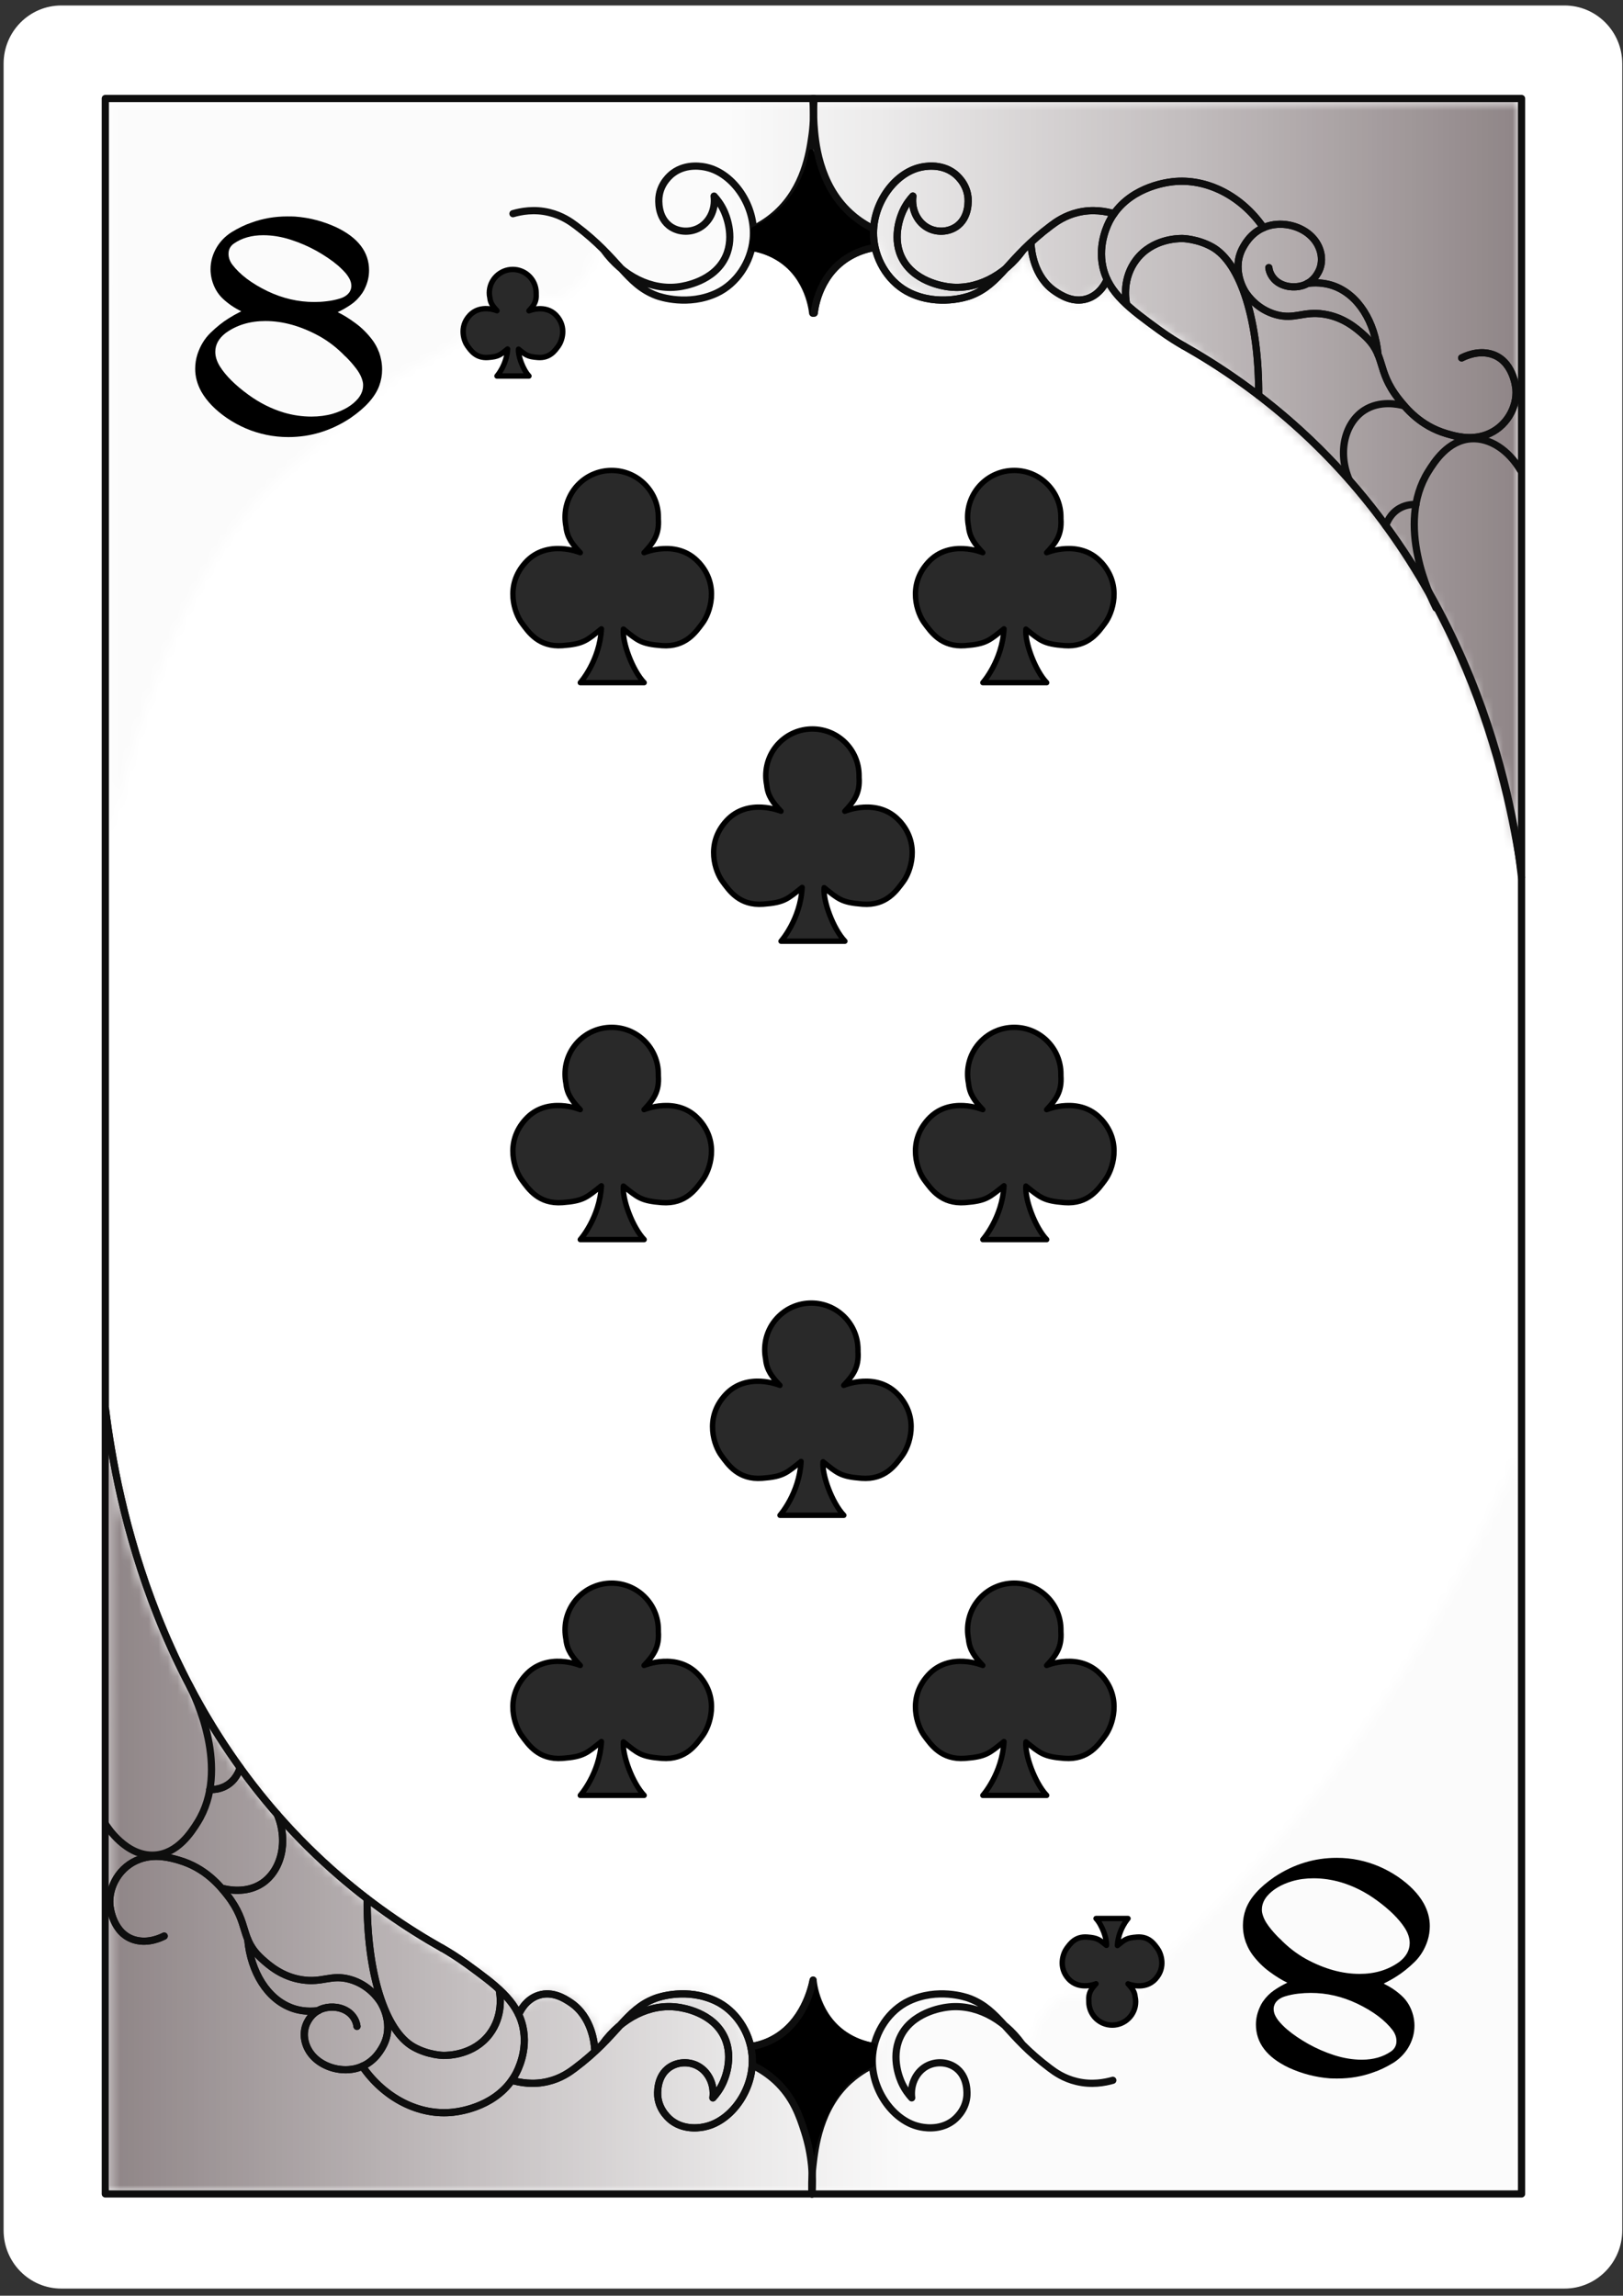 <svg width="169" height="239" viewBox="0 0 169 239" fill="none" xmlns="http://www.w3.org/2000/svg">
<rect x="0" y="0" width="169" height="239" fill="#333333" stroke="none"/>
<path d="M162.906 238.262H6.391C3.066 238.262 0.375 235.547 0.375 232.199V6.629C0.375 3.285 3.066 0.57 6.391 0.57H162.906C166.23 0.57 168.922 3.285 168.922 6.629V232.199C168.922 235.547 166.23 238.262 162.906 238.262Z" fill="white"/>
<mask id="mask0_2314_2675" style="mask-type:luminance" maskUnits="userSpaceOnUse" x="11" y="10" width="148" height="79">
<path d="M11 10H159V89H11V10Z" fill="white"/>
</mask>
<g mask="url(#mask0_2314_2675)">
<mask id="mask1_2314_2675" style="mask-type:luminance" maskUnits="userSpaceOnUse" x="11" y="10" width="148" height="79">
<path d="M158.055 88.312C158.055 62.414 158.063 36.512 158.07 10.613C109.215 10.613 60.352 10.613 11.496 10.621C11.477 36.098 11.453 61.574 11.43 87.051C13.996 75.613 19.172 58.746 29.039 49.738C36.594 42.855 40.363 39.406 43.32 38.023C44.691 37.379 49.078 35.484 52.711 31.051C53.387 30.234 53.871 29.512 54.18 29.031C54.496 29.453 55.711 31.004 57.383 31.035C59.559 31.074 61.988 28.523 62.109 24.684C62.363 25.254 64.5 29.797 69.359 30.824C71.699 31.32 73.664 30.797 74.676 30.434C75.336 29.887 76.215 29.039 77.016 27.824C77.805 26.633 78.234 25.516 78.481 24.703H91.027C91.102 25.172 91.711 28.598 94.828 30.309C97.883 31.98 100.98 30.703 101.934 30.324C105.227 28.996 106.621 26.258 106.926 25.613C107.672 29.152 110.145 31.344 112.32 31.172C112.672 31.141 113.805 30.988 114.984 29.672L118.738 32.797C120.211 33.668 122.273 34.949 124.648 36.613C127.441 38.566 136.695 45.137 143.961 54.578C153.613 67.117 156.848 80.926 158.047 88.297L158.055 88.312Z" fill="white"/>
</mask>
<g mask="url(#mask1_2314_2675)">
<path d="M11.43 10.613V88.312H158.07V10.613H11.43Z" fill="url(#paint0_linear_2314_2675)"/>
</g>
</g>
<path d="M158.437 228.406H10.965C10.965 183.074 10.965 137.746 10.965 92.414C10.965 65.023 10.965 37.641 10.965 10.254H158.437C158.437 37.598 158.437 64.941 158.437 92.289C158.437 137.664 158.437 183.031 158.437 228.406Z" stroke="#0E0E0E" stroke-width="0.75" stroke-linecap="round" stroke-linejoin="round"/>
<path d="M84.621 32.684C84.57 32.062 84.316 29.879 82.508 28.027C80.887 26.363 78.984 25.965 78.328 25.852C78.383 25.199 78.434 24.547 78.488 23.895C79.344 23.496 81.059 22.551 82.484 20.641C83.934 18.699 84.344 16.762 84.481 15.824C84.816 16.996 85.559 18.996 87.254 20.949C88.559 22.449 89.949 23.363 90.906 23.895C90.961 24.547 91.012 25.199 91.066 25.852C90.602 25.898 87.609 26.242 85.809 28.859C84.75 30.406 84.621 31.98 84.609 32.684H84.621Z" fill="white"/>
<path d="M53.414 22.246C54.246 22.004 55.621 21.742 57.172 22.117C58.531 22.441 59.445 23.102 59.961 23.488C64.523 26.91 65.199 29.566 68.332 30.766C68.738 30.922 71.672 31.891 74.625 30.512C76.711 29.535 78.195 27.316 78.426 24.906C78.758 21.457 76.359 18.047 73.574 17.422C73.254 17.348 71.496 16.957 70.066 18.031C69.887 18.164 68.773 19.02 68.617 20.527C68.594 20.754 68.414 22.695 69.898 23.641C70.734 24.164 71.789 24.195 72.629 23.805C73.824 23.258 74.543 21.887 74.356 20.414C74.648 20.738 75.051 21.238 75.375 21.93C75.531 22.262 76.551 24.516 75.578 26.684C74.391 29.324 71.16 29.789 70.727 29.852C67.836 30.262 64.836 28.746 62.871 26.023" stroke="#0E0E0E" stroke-width="0.75" stroke-linecap="round" stroke-linejoin="round"/>
<path d="M78.488 23.805C79.059 23.527 79.949 23.023 80.859 22.199C83.762 19.551 84.293 15.879 84.531 14.242C84.668 13.32 84.789 11.949 84.629 10.246" stroke="#0E0E0E" stroke-width="0.75" stroke-linecap="round" stroke-linejoin="round"/>
<path d="M78.328 25.762C79.043 25.891 79.816 26.113 80.578 26.504C84.039 28.266 84.547 31.957 84.621 32.594" stroke="#0E0E0E" stroke-width="0.75" stroke-linecap="round" stroke-linejoin="round"/>
<path d="M115.996 22.246C115.164 22.004 113.789 21.742 112.238 22.117C110.879 22.441 109.965 23.102 109.449 23.488C104.887 26.91 104.211 29.566 101.078 30.766C100.672 30.922 97.738 31.891 94.785 30.512C92.699 29.535 91.215 27.316 90.984 24.906C90.652 21.457 93.051 18.047 95.836 17.422C96.156 17.348 97.914 16.957 99.344 18.031C99.523 18.164 100.637 19.02 100.793 20.527C100.816 20.754 100.996 22.695 99.512 23.641C98.676 24.164 97.621 24.195 96.781 23.805C95.586 23.258 94.867 21.887 95.055 20.414C94.762 20.738 94.359 21.238 94.035 21.93C93.879 22.262 92.859 24.516 93.832 26.684C95.016 29.324 98.25 29.789 98.684 29.852C101.574 30.262 104.574 28.746 106.539 26.023" stroke="#0E0E0E" stroke-width="0.75" stroke-linecap="round" stroke-linejoin="round"/>
<path d="M91.074 25.762C90.359 25.891 89.586 26.113 88.824 26.504C85.363 28.266 84.856 31.957 84.781 32.594" stroke="#0E0E0E" stroke-width="0.75" stroke-linecap="round" stroke-linejoin="round"/>
<path d="M115.281 29.102C115.172 29.355 114.578 30.668 113.191 31.102C111.719 31.566 110.43 30.711 109.891 30.352C107.617 28.844 107.391 25.973 107.371 25.508" stroke="#0E0E0E" stroke-width="0.75" stroke-linecap="round" stroke-linejoin="round"/>
<path d="M123.262 36.016C122.617 35.648 121.711 35.094 120.691 34.352C117.742 32.203 115.441 30.531 114.84 27.801C114.293 25.32 115.41 23.227 115.605 22.875C117.441 19.559 121.289 19.012 122.086 18.922C125.664 18.516 129.293 20.406 131.566 23.707" stroke="#0E0E0E" stroke-width="0.75" stroke-linecap="round" stroke-linejoin="round"/>
<path d="M131.063 41.16C131.102 33.441 129.211 27.383 126.219 25.711C124.68 24.855 123.121 24.832 123.121 24.832C122.602 24.832 119.984 24.871 118.328 27.031C116.852 28.957 117.219 31.164 117.285 31.539" stroke="#0E0E0E" stroke-width="0.75" stroke-linecap="round" stroke-linejoin="round"/>
<path d="M152.199 37.262C152.586 37.066 153.832 36.488 155.176 36.832C157.566 37.441 157.836 40.328 157.852 40.539C157.996 42.375 156.871 44.512 154.727 45.277C153.074 45.863 151.484 45.398 150.637 45.148C147.891 44.348 146.387 42.48 145.637 41.535C143.234 38.477 144.406 36.988 141.945 34.816C141.277 34.223 139.926 33.023 137.859 32.707C135.703 32.371 134.82 33.301 132.855 32.754C130.926 32.211 129.93 30.797 129.676 30.398C129.555 30.219 128.152 27.961 129.473 25.688C129.742 25.215 130.547 23.844 132.352 23.445C133.996 23.094 135.801 23.691 136.793 24.871C137.641 25.875 137.887 27.293 137.227 28.418C137.086 28.664 136.637 29.43 135.613 29.738C134.762 29.992 133.672 29.879 132.922 29.281C132.262 28.746 132.141 28.066 132.121 27.863" stroke="#0E0E0E" stroke-width="0.75" stroke-linecap="round" stroke-linejoin="round"/>
<path d="M143.488 36.914C143.176 33.496 141.426 30.684 138.871 29.766C138.285 29.559 137.371 29.348 136.156 29.496" stroke="#0E0E0E" stroke-width="0.75" stroke-linecap="round" stroke-linejoin="round"/>
<path d="M146.086 42.219C145.621 42.098 143.684 41.648 142.035 42.727C140.047 44.031 139.254 47.055 140.477 49.922" stroke="#0E0E0E" stroke-width="0.75" stroke-linecap="round" stroke-linejoin="round"/>
<path d="M147.441 52.523C147.137 52.508 146.496 52.516 145.824 52.867C144.727 53.445 144.367 54.504 144.301 54.742" stroke="#0E0E0E" stroke-width="0.75" stroke-linecap="round" stroke-linejoin="round"/>
<path d="M158.43 91.336C158.414 91.231 158.398 91.043 158.371 90.824C157.785 85.688 154.477 61.703 134.754 44.203C132.301 42.031 128.496 38.977 123.262 36.008" stroke="#0E0E0E" stroke-width="0.75" stroke-linecap="round" stroke-linejoin="round"/>
<path d="M84.621 32.684C84.57 32.062 84.316 29.879 82.508 28.027C80.887 26.363 78.984 25.965 78.328 25.852C78.383 25.199 78.434 24.547 78.488 23.895C79.344 23.496 81.059 22.551 82.484 20.641C83.934 18.699 84.344 16.762 84.481 15.824C84.816 16.996 85.559 18.996 87.254 20.949C88.559 22.449 89.949 23.363 90.906 23.895C90.961 24.547 91.012 25.199 91.066 25.852C90.602 25.898 87.609 26.242 85.809 28.859C84.75 30.406 84.621 31.98 84.609 32.684H84.621Z" fill="black" stroke="black" stroke-width="0.562" stroke-linecap="round" stroke-linejoin="round"/>
<path d="M115.996 22.246C115.164 22.004 113.789 21.742 112.238 22.117C110.879 22.441 109.965 23.102 109.449 23.488C104.887 26.91 104.211 29.566 101.078 30.766C100.672 30.922 97.738 31.891 94.785 30.512C92.699 29.535 91.215 27.316 90.984 24.906C90.652 21.457 93.051 18.047 95.836 17.422C96.156 17.348 97.914 16.957 99.344 18.031C99.523 18.164 100.637 19.02 100.793 20.527C100.816 20.754 100.996 22.695 99.512 23.641C98.676 24.164 97.621 24.195 96.781 23.805C95.586 23.258 94.867 21.887 95.055 20.414C94.762 20.738 94.359 21.238 94.035 21.93C93.879 22.262 92.859 24.516 93.832 26.684C95.016 29.324 98.25 29.789 98.684 29.852C101.574 30.262 104.574 28.746 106.539 26.023" stroke="#0E0E0E" stroke-width="0.75" stroke-linecap="round" stroke-linejoin="round"/>
<path d="M90.914 23.805C89.812 23.258 89.039 22.648 88.547 22.199C85.199 19.156 84.879 14.633 84.758 12.969C84.676 11.828 84.719 10.883 84.773 10.246" stroke="#0E0E0E" stroke-width="0.75" stroke-linecap="round" stroke-linejoin="round"/>
<path d="M91.074 25.762C90.359 25.891 89.586 26.113 88.824 26.504C85.363 28.266 84.856 31.957 84.781 32.594" stroke="#0E0E0E" stroke-width="0.75" stroke-linecap="round" stroke-linejoin="round"/>
<path d="M115.281 29.102C115.172 29.355 114.578 30.668 113.191 31.102C111.719 31.566 110.43 30.711 109.891 30.352C107.617 28.844 107.391 25.973 107.371 25.508" stroke="#0E0E0E" stroke-width="0.75" stroke-linecap="round" stroke-linejoin="round"/>
<path d="M123.262 36.016C122.617 35.648 121.711 35.094 120.691 34.352C117.742 32.203 115.441 30.531 114.84 27.801C114.293 25.32 115.41 23.227 115.605 22.875C117.441 19.559 121.289 19.012 122.086 18.922C125.664 18.516 129.293 20.406 131.566 23.707" stroke="#0E0E0E" stroke-width="0.75" stroke-linecap="round" stroke-linejoin="round"/>
<path d="M131.063 41.16C131.102 33.441 129.211 27.383 126.219 25.711C124.68 24.855 123.121 24.832 123.121 24.832C122.602 24.832 119.984 24.871 118.328 27.031C116.852 28.957 117.219 31.164 117.285 31.539" stroke="#0E0E0E" stroke-width="0.75" stroke-linecap="round" stroke-linejoin="round"/>
<path d="M152.199 37.262C152.586 37.066 153.832 36.488 155.176 36.832C157.566 37.441 157.836 40.328 157.852 40.539C157.996 42.375 156.871 44.512 154.727 45.277C153.074 45.863 151.484 45.398 150.637 45.148C147.891 44.348 146.387 42.48 145.637 41.535C143.234 38.477 144.406 36.988 141.945 34.816C141.277 34.223 139.926 33.023 137.859 32.707C135.703 32.371 134.82 33.301 132.855 32.754C130.926 32.211 129.93 30.797 129.676 30.398C129.555 30.219 128.152 27.961 129.473 25.688C129.742 25.215 130.547 23.844 132.352 23.445C133.996 23.094 135.801 23.691 136.793 24.871C137.641 25.875 137.887 27.293 137.227 28.418C137.086 28.664 136.637 29.43 135.613 29.738C134.762 29.992 133.672 29.879 132.922 29.281C132.262 28.746 132.141 28.066 132.121 27.863" stroke="#0E0E0E" stroke-width="0.75" stroke-linecap="round" stroke-linejoin="round"/>
<path d="M143.488 36.914C143.176 33.496 141.426 30.684 138.871 29.766C138.285 29.559 137.371 29.348 136.156 29.496" stroke="#0E0E0E" stroke-width="0.75" stroke-linecap="round" stroke-linejoin="round"/>
<path d="M158.34 48.984C157.109 46.875 155.145 45.562 153.188 45.684C150.766 45.832 149.34 48.105 148.727 49.086C145.262 54.613 148.965 62.168 149.535 63.301" stroke="#0E0E0E" stroke-width="0.75" stroke-linecap="round" stroke-linejoin="round"/>
<path d="M158.391 90.66C156.984 81.008 152.398 59.895 134.754 44.211C130.914 40.801 126.988 38.121 123.262 36.016" stroke="#0E0E0E" stroke-width="0.75" stroke-linecap="round" stroke-linejoin="round"/>
<mask id="mask2_2314_2675" style="mask-type:luminance" maskUnits="userSpaceOnUse" x="11" y="148" width="147" height="81">
<path d="M11 148H158V229H11V148Z" fill="white"/>
</mask>
<g mask="url(#mask2_2314_2675)">
<mask id="mask3_2314_2675" style="mask-type:luminance" maskUnits="userSpaceOnUse" x="11" y="148" width="147" height="81">
<path d="M11.281 148.859C11.301 175.254 11.316 201.645 11.34 228.031C60.203 228.023 109.066 228.008 157.926 228C157.949 202.523 157.973 177.047 157.996 151.566C153.141 162.855 145.703 176.609 134.16 190.352C129.703 195.645 125.219 200.266 120.891 204.27C119.691 205.859 118.492 207.441 117.301 209.031C116.617 209.219 115.934 209.398 115.254 209.586C114.938 209.168 113.723 207.613 112.051 207.586C109.875 207.547 107.445 210.098 107.324 213.938C107.07 213.367 104.934 208.824 100.074 207.797C97.734 207.301 95.766 207.824 94.754 208.184C94.094 208.734 93.219 209.578 92.414 210.797C91.629 211.988 91.199 213.105 90.953 213.914H78.406C78.328 213.449 77.723 210.023 74.602 208.312C71.551 206.641 68.453 207.914 67.5 208.297C64.207 209.625 62.812 212.363 62.504 213.008C61.762 209.469 59.289 207.277 57.113 207.449C56.762 207.48 55.629 207.629 54.449 208.949C53.199 207.906 51.945 206.863 50.691 205.824C44.871 202.941 34.035 196.605 24.938 184.32C14.301 169.949 11.949 155.406 11.297 148.867L11.281 148.859Z" fill="white"/>
</mask>
<g mask="url(#mask3_2314_2675)">
<path d="M11.281 148.859V228.031H157.996V148.859H11.281Z" fill="url(#paint1_linear_2314_2675)"/>
</g>
</g>
<path d="M84.668 206.137C84.719 206.762 84.977 208.941 86.781 210.797C88.402 212.461 90.309 212.859 90.961 212.969C90.906 213.621 90.856 214.273 90.801 214.926C89.949 215.324 88.231 216.27 86.805 218.184C85.359 220.125 84.945 222.059 84.809 222.996C84.473 221.828 83.731 219.824 82.035 217.875C80.731 216.375 79.344 215.461 78.383 214.926C78.328 214.273 78.277 213.621 78.227 212.969C78.691 212.926 81.684 212.578 83.484 209.961C84.539 208.418 84.668 206.844 84.684 206.137H84.668Z" fill="white"/>
<path d="M115.875 216.578C115.043 216.816 113.672 217.078 112.117 216.703C110.762 216.383 109.844 215.723 109.328 215.332C104.766 211.914 104.094 209.258 100.957 208.059C100.551 207.898 97.621 206.934 94.664 208.313C92.578 209.289 91.094 211.508 90.863 213.914C90.531 217.363 92.934 220.777 95.715 221.398C96.039 221.477 97.793 221.863 99.227 220.793C99.406 220.656 100.516 219.801 100.672 218.297C100.695 218.07 100.875 216.129 99.391 215.184C98.559 214.656 97.5 214.629 96.66 215.016C95.469 215.566 94.746 216.938 94.934 218.406C94.641 218.086 94.238 217.582 93.914 216.891C93.758 216.563 92.738 214.305 93.711 212.137C94.898 209.496 98.129 209.031 98.566 208.973C101.453 208.559 104.453 210.074 106.418 212.797" stroke="#0E0E0E" stroke-width="0.75" stroke-linecap="round" stroke-linejoin="round"/>
<path d="M90.801 215.016C89.746 215.543 88.973 216.137 88.434 216.621C85.32 219.449 84.863 223.566 84.644 225.496C84.504 226.746 84.516 227.781 84.547 228.422" stroke="#0E0E0E" stroke-width="0.75" stroke-linecap="round" stroke-linejoin="round"/>
<path d="M90.961 213.059C90.246 212.934 89.477 212.707 88.711 212.316C85.254 210.555 84.742 206.863 84.668 206.227" stroke="#0E0E0E" stroke-width="0.75" stroke-linecap="round" stroke-linejoin="round"/>
<path d="M53.297 216.578C54.129 216.816 55.5 217.078 57.051 216.703C58.41 216.383 59.324 215.723 59.844 215.332C64.402 211.914 65.078 209.258 68.211 208.059C68.617 207.898 71.551 206.934 74.504 208.313C76.59 209.289 78.074 211.508 78.309 213.914C78.637 217.363 76.238 220.777 73.453 221.398C73.133 221.477 71.379 221.863 69.945 220.793C69.766 220.656 68.656 219.801 68.496 218.297C68.477 218.07 68.297 216.129 69.781 215.184C70.613 214.656 71.672 214.629 72.512 215.016C73.703 215.566 74.422 216.938 74.234 218.406C74.527 218.086 74.934 217.582 75.254 216.891C75.414 216.563 76.434 214.305 75.457 212.137C74.273 209.496 71.039 209.031 70.606 208.973C67.719 208.559 64.719 210.074 62.754 212.797" stroke="#0E0E0E" stroke-width="0.75" stroke-linecap="round" stroke-linejoin="round"/>
<path d="M78.219 213.059C78.898 212.953 79.68 212.738 80.469 212.316C83.676 210.621 84.512 207 84.668 206.227" stroke="#0E0E0E" stroke-width="0.75" stroke-linecap="round" stroke-linejoin="round"/>
<path d="M54.008 209.723C54.121 209.469 54.711 208.156 56.102 207.719C57.57 207.254 58.859 208.109 59.398 208.469C61.672 209.977 61.898 212.852 61.922 213.316" stroke="#0E0E0E" stroke-width="0.75" stroke-linecap="round" stroke-linejoin="round"/>
<path d="M46.027 202.809C46.672 203.176 47.578 203.73 48.602 204.473C51.547 206.617 53.852 208.289 54.449 211.02C54.996 213.504 53.879 215.594 53.684 215.949C51.848 219.262 48 219.809 47.203 219.898C43.629 220.305 39.996 218.414 37.727 215.113" stroke="#0E0E0E" stroke-width="0.75" stroke-linecap="round" stroke-linejoin="round"/>
<path d="M38.227 197.664C38.191 205.379 40.078 211.441 43.074 213.113C44.609 213.969 46.172 213.988 46.172 213.988C46.688 213.988 49.305 213.953 50.961 211.793C52.441 209.863 52.074 207.66 52.004 207.285" stroke="#0E0E0E" stroke-width="0.75" stroke-linecap="round" stroke-linejoin="round"/>
<path d="M17.094 201.563C16.703 201.758 15.457 202.336 14.113 201.988C11.723 201.383 11.453 198.496 11.438 198.285C11.297 196.449 12.422 194.309 14.566 193.547C16.215 192.961 17.805 193.426 18.652 193.672C21.398 194.477 22.906 196.344 23.656 197.289C26.055 200.348 24.887 201.832 27.344 204.008C28.012 204.602 29.363 205.801 31.434 206.113C33.586 206.453 34.469 205.524 36.434 206.07C38.363 206.609 39.359 208.027 39.613 208.426C39.734 208.606 41.137 210.863 39.816 213.137C39.547 213.609 38.746 214.981 36.938 215.379C35.297 215.731 33.488 215.129 32.496 213.953C31.648 212.949 31.402 211.531 32.062 210.406C32.203 210.156 32.656 209.391 33.676 209.086C34.531 208.828 35.617 208.942 36.367 209.543C37.027 210.074 37.148 210.758 37.172 210.961" stroke="#0E0E0E" stroke-width="0.75" stroke-linecap="round" stroke-linejoin="round"/>
<path d="M25.801 201.914C26.113 205.336 27.863 208.148 30.422 209.062C31.004 209.273 31.922 209.484 33.137 209.332" stroke="#0E0E0E" stroke-width="0.75" stroke-linecap="round" stroke-linejoin="round"/>
<path d="M23.203 196.605C23.684 196.727 25.605 197.16 27.254 196.094C29.258 194.789 30.074 191.766 28.867 188.887" stroke="#0E0E0E" stroke-width="0.75" stroke-linecap="round" stroke-linejoin="round"/>
<path d="M21.848 186.301C22.156 186.316 22.793 186.309 23.469 185.953C24.594 185.363 24.938 184.262 25.004 184.035" stroke="#0E0E0E" stroke-width="0.75" stroke-linecap="round" stroke-linejoin="round"/>
<path d="M10.988 146.715C12.188 156.375 16.402 178.453 34.539 194.617C38.371 198.031 42.285 200.707 46.027 202.816" stroke="#0E0E0E" stroke-width="0.75" stroke-linecap="round" stroke-linejoin="round"/>
<path d="M84.668 206.137C84.719 206.762 84.977 208.941 86.781 210.797C88.402 212.461 90.309 212.859 90.961 212.969C90.906 213.621 90.856 214.273 90.801 214.926C90.336 215.137 89.699 215.469 89.016 215.984C87.481 217.164 86.746 218.543 86.102 219.789C85.539 220.883 84.809 222.578 84.434 224.812C84.426 223.738 84.262 220.656 82.027 217.867C80.762 216.277 79.305 215.387 78.375 214.922C78.324 214.266 78.269 213.613 78.219 212.961C78.684 212.918 81.676 212.574 83.477 209.953C84.531 208.41 84.66 206.836 84.676 206.129L84.668 206.137Z" fill="black" stroke="black" stroke-width="0.562" stroke-linecap="round" stroke-linejoin="round"/>
<path d="M53.297 216.578C54.129 216.816 55.5 217.078 57.051 216.703C58.41 216.383 59.324 215.723 59.844 215.332C64.402 211.914 65.078 209.258 68.211 208.059C68.617 207.898 71.551 206.934 74.504 208.313C76.59 209.289 78.074 211.508 78.309 213.914C78.637 217.363 76.238 220.777 73.453 221.398C73.133 221.477 71.379 221.863 69.945 220.793C69.766 220.656 68.656 219.801 68.496 218.297C68.477 218.07 68.297 216.129 69.781 215.184C70.613 214.656 71.672 214.629 72.512 215.016C73.703 215.566 74.422 216.938 74.234 218.406C74.527 218.086 74.934 217.582 75.254 216.891C75.414 216.563 76.434 214.305 75.457 212.137C74.273 209.496 71.039 209.031 70.606 208.973C67.719 208.559 64.719 210.074 62.754 212.797" stroke="#0E0E0E" stroke-width="0.75" stroke-linecap="round" stroke-linejoin="round"/>
<path d="M78.375 215.016C78.996 215.316 79.867 215.82 80.746 216.621C82.598 218.332 83.266 220.313 83.781 221.934C84.586 224.438 84.668 226.719 84.555 228.422" stroke="#0E0E0E" stroke-width="0.75" stroke-linecap="round" stroke-linejoin="round"/>
<path d="M78.219 213.059C78.898 212.953 79.68 212.738 80.469 212.316C83.707 210.602 84.516 206.895 84.668 206.137" stroke="#0E0E0E" stroke-width="0.75" stroke-linecap="round" stroke-linejoin="round"/>
<path d="M54.008 209.723C54.121 209.469 54.711 208.156 56.102 207.719C57.57 207.254 58.859 208.109 59.398 208.469C61.672 209.977 61.898 212.852 61.922 213.316" stroke="#0E0E0E" stroke-width="0.75" stroke-linecap="round" stroke-linejoin="round"/>
<path d="M46.027 202.809C46.672 203.176 47.578 203.73 48.602 204.473C51.547 206.617 53.852 208.289 54.449 211.02C54.996 213.504 53.879 215.594 53.684 215.949C51.848 219.262 48 219.809 47.203 219.898C43.629 220.305 39.996 218.414 37.727 215.113" stroke="#0E0E0E" stroke-width="0.75" stroke-linecap="round" stroke-linejoin="round"/>
<path d="M38.227 197.664C38.191 205.379 40.078 211.441 43.074 213.113C44.609 213.969 46.172 213.988 46.172 213.988C46.688 213.988 49.305 213.953 50.961 211.793C52.441 209.863 52.074 207.66 52.004 207.285" stroke="#0E0E0E" stroke-width="0.75" stroke-linecap="round" stroke-linejoin="round"/>
<path d="M17.094 201.563C16.703 201.758 15.457 202.336 14.113 201.988C11.723 201.383 11.453 198.496 11.438 198.285C11.297 196.449 12.422 194.309 14.566 193.547C16.215 192.961 17.805 193.426 18.652 193.672C21.398 194.477 22.906 196.344 23.656 197.289C26.055 200.348 24.887 201.832 27.344 204.008C28.012 204.602 29.363 205.801 31.434 206.113C33.586 206.453 34.469 205.524 36.434 206.07C38.363 206.609 39.359 208.027 39.613 208.426C39.734 208.606 41.137 210.863 39.816 213.137C39.547 213.609 38.746 214.981 36.938 215.379C35.297 215.731 33.488 215.129 32.496 213.953C31.648 212.949 31.402 211.531 32.062 210.406C32.203 210.156 32.656 209.391 33.676 209.086C34.531 208.828 35.617 208.942 36.367 209.543C37.027 210.074 37.148 210.758 37.172 210.961" stroke="#0E0E0E" stroke-width="0.75" stroke-linecap="round" stroke-linejoin="round"/>
<path d="M25.801 201.914C26.113 205.336 27.863 208.148 30.422 209.062C31.004 209.273 31.922 209.484 33.137 209.332" stroke="#0E0E0E" stroke-width="0.75" stroke-linecap="round" stroke-linejoin="round"/>
<path d="M11.031 189.977C11.121 190.125 13.117 193.32 16.102 193.133C18.516 192.984 19.941 190.719 20.566 189.727C24.023 184.207 20.324 176.648 19.754 175.516" stroke="#0E0E0E" stroke-width="0.75" stroke-linecap="round" stroke-linejoin="round"/>
<path d="M23.203 196.605C23.684 196.727 25.605 197.16 27.254 196.094C29.258 194.789 30.074 191.766 28.867 188.887" stroke="#0E0E0E" stroke-width="0.75" stroke-linecap="round" stroke-linejoin="round"/>
<path d="M21.848 186.301C22.156 186.316 22.793 186.309 23.469 185.953C24.594 185.363 24.938 184.262 25.004 184.035" stroke="#0E0E0E" stroke-width="0.75" stroke-linecap="round" stroke-linejoin="round"/>
<path d="M10.988 146.715C12.188 156.375 16.402 178.453 34.539 194.617C38.371 198.031 42.285 200.707 46.027 202.816" stroke="#0E0E0E" stroke-width="0.75" stroke-linecap="round" stroke-linejoin="round"/>
<path d="M39.457 36.629C39.676 37.238 39.789 37.844 39.789 38.469C39.789 39.047 39.691 39.609 39.488 40.164C39.059 41.324 38.062 42.441 36.488 43.523C34.492 44.844 32.332 45.504 30.023 45.504C29.234 45.504 28.477 45.426 27.734 45.27C26.273 44.969 24.906 44.387 23.641 43.531C22.418 42.691 21.523 41.766 20.953 40.754C20.535 39.988 20.324 39.211 20.324 38.398C20.324 37.898 20.398 37.387 20.559 36.879C20.852 36 21.301 35.258 21.914 34.656C22.531 34.059 23.152 33.555 23.789 33.156C24.164 32.918 24.555 32.699 24.953 32.496C24.977 32.496 25.012 32.477 25.066 32.438C25.094 32.414 25.117 32.406 25.125 32.406C24.426 32.07 23.789 31.641 23.227 31.117C22.664 30.594 22.266 29.918 22.051 29.078C21.969 28.734 21.922 28.387 21.922 28.043C21.922 27.227 22.141 26.453 22.582 25.719C22.957 25.109 23.453 24.602 24.074 24.195C24.848 23.723 25.551 23.387 26.191 23.176C27.359 22.746 28.605 22.531 29.926 22.531C30.195 22.531 30.465 22.531 30.727 22.547C32.219 22.656 33.652 23.031 35.023 23.664C37.297 24.75 38.43 26.242 38.43 28.148C38.43 28.785 38.289 29.398 38.004 30C37.941 30.156 37.852 30.309 37.754 30.457C37.746 30.488 37.727 30.516 37.695 30.547C37.371 31.02 36.984 31.41 36.531 31.719C36.082 32.023 35.625 32.289 35.168 32.496C35.168 32.504 35.168 32.512 35.184 32.512C35.746 32.781 36.352 33.156 37.004 33.637C37.656 34.109 38.234 34.688 38.746 35.355C39.047 35.754 39.285 36.18 39.449 36.637L39.457 36.629ZM35.953 37.102C35.137 36.246 34.223 35.535 33.211 34.973C31.305 33.938 29.453 33.422 27.637 33.422C26.023 33.422 24.645 33.84 23.496 34.672C22.777 35.227 22.418 35.879 22.418 36.629C22.418 37.133 22.582 37.648 22.922 38.184C23.527 39.137 24.504 40.102 25.852 41.086C27.023 41.941 28.262 42.562 29.559 42.953C30.531 43.238 31.484 43.371 32.43 43.371C33.219 43.371 33.961 43.273 34.656 43.074C35.805 42.727 36.691 42.203 37.289 41.488C37.637 41.062 37.809 40.605 37.809 40.125C37.809 40.043 37.809 39.953 37.793 39.855C37.703 39.352 37.461 38.863 37.094 38.379C36.727 37.891 36.344 37.469 35.953 37.086V37.102ZM36.398 30.406C36.523 30.195 36.586 29.984 36.586 29.773C36.586 29.512 36.516 29.266 36.391 29.023C36.262 28.785 36.113 28.574 35.949 28.387C35.781 28.207 35.656 28.066 35.551 27.977C35.422 27.848 35.301 27.734 35.176 27.629C34.559 27.105 33.824 26.609 32.977 26.129C32.129 25.656 31.223 25.262 30.262 24.953C29.301 24.645 28.352 24.488 27.406 24.488C26.211 24.488 25.199 24.773 24.359 25.352C24.059 25.559 23.871 25.844 23.812 26.199C23.805 26.273 23.797 26.348 23.797 26.43C23.797 26.82 23.926 27.188 24.188 27.547C24.984 28.59 26.211 29.52 27.879 30.324C29.438 31.066 31.051 31.441 32.723 31.441C33.148 31.441 33.578 31.418 34.012 31.363C34.492 31.312 34.957 31.215 35.398 31.078C35.844 30.945 36.18 30.719 36.398 30.406Z" fill="black"/>
<path d="M129.75 202.289C129.531 201.684 129.422 201.074 129.422 200.453C129.422 199.875 129.516 199.313 129.719 198.758C130.148 197.594 131.145 196.477 132.719 195.398C134.715 194.078 136.875 193.418 139.184 193.418C139.973 193.418 140.73 193.492 141.473 193.648C142.934 193.949 144.301 194.535 145.566 195.391C146.789 196.23 147.684 197.152 148.254 198.164C148.672 198.93 148.883 199.711 148.883 200.52C148.883 201.023 148.809 201.531 148.648 202.043C148.359 202.922 147.906 203.664 147.293 204.262C146.676 204.863 146.055 205.363 145.418 205.762C145.043 206.004 144.652 206.219 144.254 206.422C144.234 206.422 144.195 206.445 144.141 206.484C144.113 206.504 144.09 206.512 144.082 206.512C144.781 206.852 145.418 207.277 145.98 207.801C146.543 208.328 146.941 209.004 147.156 209.844C147.238 210.188 147.285 210.531 147.285 210.879C147.285 211.695 147.066 212.469 146.625 213.203C146.25 213.809 145.754 214.32 145.133 214.727C144.359 215.199 143.656 215.535 143.016 215.746C141.848 216.172 140.602 216.391 139.281 216.391C139.012 216.391 138.742 216.391 138.48 216.375C136.988 216.262 135.555 215.887 134.184 215.258C131.91 214.172 130.777 212.676 130.777 210.773C130.777 210.137 130.922 209.52 131.203 208.922C131.266 208.762 131.355 208.613 131.453 208.461C131.461 208.434 131.484 208.402 131.512 208.371C131.836 207.898 132.227 207.512 132.676 207.203C133.125 206.895 133.582 206.633 134.039 206.422C134.039 206.414 134.039 206.406 134.023 206.406C133.461 206.137 132.855 205.762 132.203 205.281C131.551 204.809 130.973 204.234 130.461 203.566C130.164 203.168 129.922 202.738 129.758 202.281L129.75 202.289ZM133.254 201.816C134.07 202.672 134.984 203.387 135.996 203.949C137.902 204.984 139.754 205.5 141.57 205.5C143.184 205.5 144.562 205.078 145.711 204.246C146.43 203.691 146.789 203.039 146.789 202.289C146.789 201.789 146.625 201.27 146.289 200.738C145.68 199.785 144.703 198.816 143.355 197.836C142.184 196.98 140.949 196.359 139.648 195.969C138.676 195.684 137.723 195.547 136.777 195.547C135.988 195.547 135.246 195.645 134.551 195.848C133.402 196.191 132.516 196.719 131.918 197.43C131.574 197.859 131.398 198.316 131.398 198.797C131.398 198.879 131.398 198.969 131.414 199.066C131.504 199.566 131.746 200.055 132.113 200.543C132.48 201.031 132.863 201.449 133.254 201.832V201.816ZM132.809 208.516C132.684 208.727 132.621 208.934 132.621 209.145C132.621 209.406 132.691 209.656 132.816 209.895C132.945 210.137 133.094 210.344 133.262 210.531C133.426 210.711 133.551 210.855 133.656 210.945C133.785 211.074 133.906 211.184 134.031 211.289C134.648 211.816 135.383 212.309 136.23 212.789C137.078 213.262 137.984 213.66 138.945 213.969C139.906 214.273 140.859 214.434 141.801 214.434C142.996 214.434 144.008 214.148 144.848 213.57C145.148 213.359 145.336 213.074 145.395 212.723C145.402 212.648 145.41 212.574 145.41 212.488C145.41 212.102 145.281 211.734 145.02 211.371C144.227 210.328 142.996 209.398 141.328 208.598C139.77 207.855 138.156 207.48 136.484 207.48C136.059 207.48 135.629 207.504 135.195 207.555C134.715 207.609 134.25 207.703 133.809 207.84C133.363 207.977 133.027 208.199 132.809 208.516Z" fill="black"/>
<path d="M111.27 206.023C112.395 207.254 114.129 206.527 114.129 206.527C113.648 207.047 113.316 207.457 113.379 208.305C113.379 208.336 113.379 208.363 113.379 208.395C113.379 209.746 114.473 210.832 115.816 210.832C117.156 210.832 118.254 209.738 118.254 208.395C118.254 208.223 118.238 208.059 118.199 207.898C118.148 207.316 117.855 206.961 117.457 206.535C117.457 206.535 119.191 207.262 120.316 206.031C121.441 204.801 120.879 203.34 120.523 202.859C120.172 202.379 119.641 201.578 118.387 201.668C117.277 201.75 117.121 201.938 116.355 202.547C116.445 200.871 117.457 199.734 117.457 199.734H114.129C114.742 200.379 115.281 201.855 115.215 202.531C114.473 201.938 114.301 201.75 113.203 201.668C111.953 201.578 111.422 202.379 111.066 202.859C110.715 203.34 110.152 204.801 111.277 206.031L111.27 206.023Z" fill="#292929" stroke="black" stroke-width="0.562" stroke-linecap="round" stroke-linejoin="round"/>
<path d="M57.938 32.859C56.812 31.629 55.078 32.355 55.078 32.355C55.559 31.836 55.891 31.426 55.828 30.578C55.828 30.547 55.828 30.516 55.828 30.488C55.828 29.137 54.734 28.051 53.391 28.051C52.051 28.051 50.953 29.145 50.953 30.488C50.953 30.66 50.969 30.824 51.008 30.984C51.059 31.566 51.352 31.922 51.75 32.348C51.75 32.348 50.016 31.621 48.891 32.852C47.766 34.078 48.328 35.543 48.684 36.023C49.035 36.504 49.566 37.305 50.82 37.215C51.93 37.133 52.086 36.945 52.852 36.336C52.762 38.012 51.75 39.148 51.75 39.148H55.078C54.465 38.504 53.926 37.027 53.992 36.352C54.734 36.945 54.906 37.133 56.004 37.215C57.254 37.305 57.789 36.504 58.141 36.023C58.492 35.543 59.055 34.078 57.93 32.852L57.938 32.859Z" fill="#292929" stroke="black" stroke-width="0.562" stroke-linecap="round" stroke-linejoin="round"/>
<path d="M72.75 58.539C70.508 56.086 67.066 57.539 67.066 57.539C68.023 56.512 68.672 55.695 68.551 54.008C68.551 53.949 68.551 53.895 68.551 53.836C68.551 51.148 66.375 48.977 63.691 48.977C61.004 48.977 58.836 51.148 58.836 53.836C58.836 54.172 58.875 54.504 58.934 54.816C59.047 55.988 59.625 56.691 60.422 57.539C60.422 57.539 56.977 56.086 54.734 58.539C52.492 60.988 53.617 63.891 54.324 64.844C55.027 65.797 56.086 67.402 58.574 67.215C60.781 67.051 61.102 66.676 62.625 65.469C62.445 68.797 60.426 71.07 60.426 71.07H67.074C65.852 69.789 64.769 66.84 64.914 65.496C66.398 66.684 66.734 67.051 68.918 67.215C71.406 67.402 72.465 65.797 73.172 64.844C73.875 63.891 75 60.984 72.758 58.539H72.75Z" fill="#292929" stroke="black" stroke-width="0.562" stroke-linecap="round" stroke-linejoin="round"/>
<path d="M114.668 58.539C112.426 56.086 108.984 57.539 108.984 57.539C109.941 56.512 110.586 55.695 110.469 54.008C110.469 53.949 110.469 53.895 110.469 53.836C110.469 51.148 108.293 48.977 105.609 48.977C102.922 48.977 100.754 51.148 100.754 53.836C100.754 54.172 100.793 54.504 100.852 54.816C100.965 55.988 101.543 56.691 102.336 57.539C102.336 57.539 98.894 56.086 96.652 58.539C94.41 60.988 95.535 63.891 96.238 64.844C96.945 65.797 98.004 67.402 100.492 67.215C102.699 67.051 103.02 66.676 104.543 65.469C104.363 68.797 102.344 71.07 102.344 71.07H108.988C107.766 69.789 106.688 66.84 106.828 65.496C108.316 66.684 108.652 67.051 110.836 67.215C113.324 67.402 114.383 65.797 115.086 64.844C115.793 63.891 116.918 60.984 114.676 58.539H114.668Z" fill="#292929" stroke="black" stroke-width="0.562" stroke-linecap="round" stroke-linejoin="round"/>
<path d="M72.75 116.52C70.508 114.066 67.066 115.523 67.066 115.523C68.023 114.496 68.672 113.676 68.551 111.988C68.551 111.93 68.551 111.879 68.551 111.816C68.551 109.133 66.375 106.957 63.691 106.957C61.004 106.957 58.836 109.133 58.836 111.816C58.836 112.156 58.875 112.484 58.934 112.801C59.047 113.969 59.625 114.676 60.422 115.523C60.422 115.523 56.977 114.066 54.734 116.52C52.492 118.973 53.617 121.875 54.324 122.828C55.027 123.781 56.086 125.387 58.574 125.199C60.781 125.031 61.102 124.656 62.625 123.449C62.445 126.781 60.426 129.051 60.426 129.051H67.074C65.852 127.77 64.769 124.824 64.914 123.48C66.398 124.664 66.734 125.031 68.918 125.199C71.406 125.387 72.465 123.781 73.172 122.828C73.875 121.875 75 118.965 72.758 116.52H72.75Z" fill="#292929" stroke="black" stroke-width="0.562" stroke-linecap="round" stroke-linejoin="round"/>
<path d="M114.668 116.52C112.426 114.066 108.984 115.523 108.984 115.523C109.941 114.496 110.586 113.676 110.469 111.988C110.469 111.93 110.469 111.879 110.469 111.816C110.469 109.133 108.293 106.957 105.609 106.957C102.922 106.957 100.754 109.133 100.754 111.816C100.754 112.156 100.793 112.484 100.852 112.801C100.965 113.969 101.543 114.676 102.336 115.523C102.336 115.523 98.894 114.066 96.652 116.52C94.41 118.973 95.535 121.875 96.238 122.828C96.945 123.781 98.004 125.387 100.492 125.199C102.699 125.031 103.02 124.656 104.543 123.449C104.363 126.781 102.344 129.051 102.344 129.051H108.988C107.766 127.77 106.688 124.824 106.828 123.48C108.316 124.664 108.652 125.031 110.836 125.199C113.324 125.387 114.383 123.781 115.086 122.828C115.793 121.875 116.918 118.965 114.676 116.52H114.668Z" fill="#292929" stroke="black" stroke-width="0.562" stroke-linecap="round" stroke-linejoin="round"/>
<path d="M72.75 174.383C70.508 171.93 67.066 173.387 67.066 173.387C68.023 172.359 68.672 171.539 68.551 169.852C68.551 169.793 68.551 169.738 68.551 169.68C68.551 166.996 66.375 164.82 63.691 164.82C61.004 164.82 58.836 166.996 58.836 169.68C58.836 170.016 58.875 170.348 58.934 170.664C59.047 171.832 59.625 172.539 60.422 173.387C60.422 173.387 56.977 171.93 54.734 174.383C52.492 176.836 53.617 179.738 54.324 180.691C55.027 181.641 56.086 183.246 58.574 183.059C60.781 182.895 61.102 182.52 62.625 181.312C62.445 184.641 60.426 186.914 60.426 186.914H67.074C65.852 185.633 64.769 182.684 64.914 181.344C66.398 182.527 66.734 182.895 68.918 183.059C71.406 183.246 72.465 181.641 73.172 180.691C73.875 179.738 75 176.828 72.758 174.383H72.75Z" fill="#292929" stroke="black" stroke-width="0.562" stroke-linecap="round" stroke-linejoin="round"/>
<path d="M114.668 174.383C112.426 171.93 108.984 173.387 108.984 173.387C109.941 172.359 110.586 171.539 110.469 169.852C110.469 169.793 110.469 169.738 110.469 169.68C110.469 166.996 108.293 164.82 105.609 164.82C102.922 164.82 100.754 166.996 100.754 169.68C100.754 170.016 100.793 170.348 100.852 170.664C100.965 171.832 101.543 172.539 102.336 173.387C102.336 173.387 98.894 171.93 96.652 174.383C94.41 176.836 95.535 179.738 96.238 180.691C96.945 181.641 98.004 183.246 100.492 183.059C102.699 182.895 103.02 182.52 104.543 181.312C104.363 184.641 102.344 186.914 102.344 186.914H108.988C107.766 185.633 106.688 182.684 106.828 181.344C108.316 182.527 108.652 182.895 110.836 183.059C113.324 183.246 114.383 181.641 115.086 180.691C115.793 179.738 116.918 176.828 114.676 174.383H114.668Z" fill="#292929" stroke="black" stroke-width="0.562" stroke-linecap="round" stroke-linejoin="round"/>
<path d="M93.652 85.453C91.41 83.004 87.969 84.457 87.969 84.457C88.926 83.43 89.574 82.613 89.453 80.926C89.453 80.863 89.453 80.812 89.453 80.754C89.453 78.066 87.277 75.891 84.594 75.891C81.906 75.891 79.738 78.066 79.738 80.754C79.738 81.09 79.777 81.422 79.836 81.734C79.949 82.906 80.527 83.609 81.324 84.457C81.324 84.457 77.879 83.004 75.637 85.453C73.394 87.906 74.519 90.809 75.227 91.762C75.93 92.715 76.988 94.32 79.477 94.133C81.684 93.969 82.004 93.594 83.527 92.387C83.348 95.715 81.328 97.988 81.328 97.988H87.977C86.754 96.703 85.672 93.758 85.816 92.414C87.301 93.602 87.637 93.969 89.82 94.133C92.309 94.32 93.367 92.715 94.074 91.762C94.777 90.809 95.902 87.898 93.66 85.453H93.652Z" fill="#292929" stroke="black" stroke-width="0.562" stroke-linecap="round" stroke-linejoin="round"/>
<path d="M93.539 145.223C91.297 142.77 87.856 144.227 87.856 144.227C88.816 143.199 89.461 142.379 89.34 140.691C89.34 140.633 89.34 140.578 89.34 140.52C89.34 137.836 87.164 135.66 84.481 135.66C81.797 135.66 79.629 137.836 79.629 140.52C79.629 140.859 79.664 141.187 79.727 141.504C79.836 142.672 80.414 143.379 81.211 144.227C81.211 144.227 77.766 142.77 75.523 145.223C73.281 147.676 74.406 150.578 75.113 151.531C75.816 152.484 76.875 154.086 79.363 153.898C81.57 153.734 81.891 153.359 83.414 152.152C83.234 155.484 81.219 157.754 81.219 157.754H87.863C86.641 156.473 85.559 153.523 85.703 152.184C87.188 153.367 87.523 153.734 89.707 153.898C92.199 154.086 93.254 152.484 93.961 151.531C94.664 150.578 95.789 147.668 93.547 145.223H93.539Z" fill="#292929" stroke="black" stroke-width="0.562" stroke-linecap="round" stroke-linejoin="round"/>
<defs>
<linearGradient id="paint0_linear_2314_2675" x1="158.07" y1="49.455" x2="11.43" y2="49.455" gradientUnits="userSpaceOnUse">
<stop stop-color="#8F8587"/>
<stop offset="0.004" stop-color="#908688"/>
<stop offset="0.008" stop-color="#918789"/>
<stop offset="0.012" stop-color="#92888A"/>
<stop offset="0.016" stop-color="#92898B"/>
<stop offset="0.02" stop-color="#938A8B"/>
<stop offset="0.023" stop-color="#948B8C"/>
<stop offset="0.027" stop-color="#958C8D"/>
<stop offset="0.031" stop-color="#968D8E"/>
<stop offset="0.035" stop-color="#978D8F"/>
<stop offset="0.039" stop-color="#988E90"/>
<stop offset="0.043" stop-color="#988F91"/>
<stop offset="0.047" stop-color="#999092"/>
<stop offset="0.051" stop-color="#9A9193"/>
<stop offset="0.055" stop-color="#9B9294"/>
<stop offset="0.059" stop-color="#9C9395"/>
<stop offset="0.062" stop-color="#9D9496"/>
<stop offset="0.066" stop-color="#9D9596"/>
<stop offset="0.07" stop-color="#9E9697"/>
<stop offset="0.074" stop-color="#9F9798"/>
<stop offset="0.078" stop-color="#A09899"/>
<stop offset="0.082" stop-color="#A1999A"/>
<stop offset="0.086" stop-color="#A2999B"/>
<stop offset="0.09" stop-color="#A39A9C"/>
<stop offset="0.094" stop-color="#A39B9D"/>
<stop offset="0.098" stop-color="#A49C9E"/>
<stop offset="0.102" stop-color="#A59D9F"/>
<stop offset="0.105" stop-color="#A69EA0"/>
<stop offset="0.109" stop-color="#A79FA0"/>
<stop offset="0.113" stop-color="#A8A0A1"/>
<stop offset="0.117" stop-color="#A8A1A2"/>
<stop offset="0.121" stop-color="#A9A2A3"/>
<stop offset="0.125" stop-color="#AAA3A4"/>
<stop offset="0.129" stop-color="#ABA4A5"/>
<stop offset="0.133" stop-color="#ACA5A6"/>
<stop offset="0.137" stop-color="#ADA5A7"/>
<stop offset="0.141" stop-color="#AEA6A8"/>
<stop offset="0.145" stop-color="#AEA7A9"/>
<stop offset="0.148" stop-color="#AFA8AA"/>
<stop offset="0.152" stop-color="#B0A9AB"/>
<stop offset="0.156" stop-color="#B1AAAB"/>
<stop offset="0.16" stop-color="#B2ABAC"/>
<stop offset="0.164" stop-color="#B3ACAD"/>
<stop offset="0.168" stop-color="#B3ADAE"/>
<stop offset="0.172" stop-color="#B4AEAF"/>
<stop offset="0.176" stop-color="#B5AFB0"/>
<stop offset="0.18" stop-color="#B6B0B1"/>
<stop offset="0.184" stop-color="#B7B1B2"/>
<stop offset="0.188" stop-color="#B8B2B3"/>
<stop offset="0.191" stop-color="#B9B2B4"/>
<stop offset="0.195" stop-color="#B9B3B5"/>
<stop offset="0.199" stop-color="#BAB4B5"/>
<stop offset="0.203" stop-color="#BBB5B6"/>
<stop offset="0.207" stop-color="#BCB6B7"/>
<stop offset="0.211" stop-color="#BDB7B8"/>
<stop offset="0.215" stop-color="#BEB8B9"/>
<stop offset="0.219" stop-color="#BEB9BA"/>
<stop offset="0.223" stop-color="#BFBABB"/>
<stop offset="0.227" stop-color="#C0BBBC"/>
<stop offset="0.23" stop-color="#C1BCBD"/>
<stop offset="0.234" stop-color="#C2BDBE"/>
<stop offset="0.238" stop-color="#C3BEBF"/>
<stop offset="0.242" stop-color="#C3BEBF"/>
<stop offset="0.246" stop-color="#C4BFC0"/>
<stop offset="0.25" stop-color="#C5C0C1"/>
<stop offset="0.254" stop-color="#C6C1C2"/>
<stop offset="0.258" stop-color="#C6C2C3"/>
<stop offset="0.262" stop-color="#C7C3C3"/>
<stop offset="0.266" stop-color="#C8C3C4"/>
<stop offset="0.27" stop-color="#C9C4C5"/>
<stop offset="0.273" stop-color="#C9C5C6"/>
<stop offset="0.277" stop-color="#CAC6C7"/>
<stop offset="0.281" stop-color="#CBC7C7"/>
<stop offset="0.285" stop-color="#CCC7C8"/>
<stop offset="0.289" stop-color="#CCC8C9"/>
<stop offset="0.293" stop-color="#CDC9CA"/>
<stop offset="0.297" stop-color="#CECACB"/>
<stop offset="0.301" stop-color="#CFCBCB"/>
<stop offset="0.305" stop-color="#CFCCCC"/>
<stop offset="0.309" stop-color="#D0CCCD"/>
<stop offset="0.312" stop-color="#D1CDCE"/>
<stop offset="0.316" stop-color="#D2CECF"/>
<stop offset="0.32" stop-color="#D2CFCF"/>
<stop offset="0.324" stop-color="#D3D0D0"/>
<stop offset="0.328" stop-color="#D4D0D1"/>
<stop offset="0.332" stop-color="#D5D1D2"/>
<stop offset="0.336" stop-color="#D5D2D3"/>
<stop offset="0.34" stop-color="#D6D3D3"/>
<stop offset="0.344" stop-color="#D7D4D4"/>
<stop offset="0.348" stop-color="#D8D5D5"/>
<stop offset="0.352" stop-color="#D8D5D6"/>
<stop offset="0.355" stop-color="#D9D6D7"/>
<stop offset="0.359" stop-color="#DAD7D7"/>
<stop offset="0.363" stop-color="#DBD8D8"/>
<stop offset="0.367" stop-color="#DBD9D9"/>
<stop offset="0.371" stop-color="#DCDADA"/>
<stop offset="0.375" stop-color="#DDDADB"/>
<stop offset="0.379" stop-color="#DEDBDB"/>
<stop offset="0.383" stop-color="#DEDCDC"/>
<stop offset="0.387" stop-color="#DFDDDD"/>
<stop offset="0.391" stop-color="#E0DEDE"/>
<stop offset="0.395" stop-color="#E1DEDF"/>
<stop offset="0.398" stop-color="#E1DFE0"/>
<stop offset="0.402" stop-color="#E2E0E0"/>
<stop offset="0.406" stop-color="#E3E1E1"/>
<stop offset="0.41" stop-color="#E4E2E2"/>
<stop offset="0.414" stop-color="#E4E3E3"/>
<stop offset="0.418" stop-color="#E5E3E4"/>
<stop offset="0.422" stop-color="#E6E4E4"/>
<stop offset="0.426" stop-color="#E6E5E5"/>
<stop offset="0.43" stop-color="#E7E6E6"/>
<stop offset="0.434" stop-color="#E8E7E7"/>
<stop offset="0.438" stop-color="#E9E7E8"/>
<stop offset="0.441" stop-color="#E9E8E8"/>
<stop offset="0.445" stop-color="#EAE9E9"/>
<stop offset="0.449" stop-color="#EBEAEA"/>
<stop offset="0.453" stop-color="#ECEBEB"/>
<stop offset="0.457" stop-color="#ECEBEB"/>
<stop offset="0.461" stop-color="#EDECEC"/>
<stop offset="0.465" stop-color="#EDECEC"/>
<stop offset="0.469" stop-color="#EEEDED"/>
<stop offset="0.473" stop-color="#EEEEEE"/>
<stop offset="0.477" stop-color="#EFEEEE"/>
<stop offset="0.48" stop-color="#EFEFEF"/>
<stop offset="0.484" stop-color="#F0EFEF"/>
<stop offset="0.488" stop-color="#F1F0F0"/>
<stop offset="0.492" stop-color="#F1F1F1"/>
<stop offset="0.496" stop-color="#F2F1F1"/>
<stop offset="0.5" stop-color="#F2F2F2"/>
<stop offset="0.504" stop-color="#F3F2F2"/>
<stop offset="0.508" stop-color="#F3F3F3"/>
<stop offset="0.512" stop-color="#F4F4F4"/>
<stop offset="0.516" stop-color="#F5F4F4"/>
<stop offset="0.52" stop-color="#F5F5F5"/>
<stop offset="0.523" stop-color="#F6F5F5"/>
<stop offset="0.527" stop-color="#F6F6F6"/>
<stop offset="0.531" stop-color="#F7F7F7"/>
<stop offset="0.535" stop-color="#F7F7F7"/>
<stop offset="0.539" stop-color="#F8F8F8"/>
<stop offset="0.543" stop-color="#F8F8F8"/>
<stop offset="0.547" stop-color="#F9F9F9"/>
<stop offset="0.551" stop-color="#FAFAFA"/>
<stop offset="0.555" stop-color="#FAFAFA"/>
<stop offset="0.562" stop-color="#FBFBFB"/>
<stop offset="0.625" stop-color="#FBFBFB"/>
<stop offset="0.75" stop-color="#FBFBFB"/>
<stop offset="1" stop-color="#FBFBFB"/>
</linearGradient>
<linearGradient id="paint1_linear_2314_2675" x1="11.28" y1="188.445" x2="157.995" y2="188.445" gradientUnits="userSpaceOnUse">
<stop stop-color="#8F8587"/>
<stop offset="0.004" stop-color="#908688"/>
<stop offset="0.008" stop-color="#918789"/>
<stop offset="0.012" stop-color="#91888A"/>
<stop offset="0.016" stop-color="#92898A"/>
<stop offset="0.02" stop-color="#938A8B"/>
<stop offset="0.023" stop-color="#948A8C"/>
<stop offset="0.027" stop-color="#958B8D"/>
<stop offset="0.031" stop-color="#968C8E"/>
<stop offset="0.035" stop-color="#968D8F"/>
<stop offset="0.039" stop-color="#978E90"/>
<stop offset="0.043" stop-color="#988F91"/>
<stop offset="0.047" stop-color="#999091"/>
<stop offset="0.051" stop-color="#9A9192"/>
<stop offset="0.055" stop-color="#9A9293"/>
<stop offset="0.059" stop-color="#9B9294"/>
<stop offset="0.062" stop-color="#9C9395"/>
<stop offset="0.066" stop-color="#9D9496"/>
<stop offset="0.07" stop-color="#9E9597"/>
<stop offset="0.074" stop-color="#9E9698"/>
<stop offset="0.078" stop-color="#9F9798"/>
<stop offset="0.082" stop-color="#A09899"/>
<stop offset="0.086" stop-color="#A1999A"/>
<stop offset="0.09" stop-color="#A29A9B"/>
<stop offset="0.094" stop-color="#A39A9C"/>
<stop offset="0.098" stop-color="#A39B9D"/>
<stop offset="0.102" stop-color="#A49C9E"/>
<stop offset="0.105" stop-color="#A59D9F"/>
<stop offset="0.109" stop-color="#A69E9F"/>
<stop offset="0.113" stop-color="#A79FA0"/>
<stop offset="0.117" stop-color="#A7A0A1"/>
<stop offset="0.121" stop-color="#A8A1A2"/>
<stop offset="0.125" stop-color="#A9A2A3"/>
<stop offset="0.129" stop-color="#AAA2A4"/>
<stop offset="0.133" stop-color="#ABA3A5"/>
<stop offset="0.137" stop-color="#ABA4A6"/>
<stop offset="0.141" stop-color="#ACA5A6"/>
<stop offset="0.145" stop-color="#ADA6A7"/>
<stop offset="0.148" stop-color="#AEA7A8"/>
<stop offset="0.152" stop-color="#AFA8A9"/>
<stop offset="0.156" stop-color="#B0A9AA"/>
<stop offset="0.16" stop-color="#B0AAAB"/>
<stop offset="0.164" stop-color="#B1AAAC"/>
<stop offset="0.168" stop-color="#B2ABAD"/>
<stop offset="0.172" stop-color="#B3ACAD"/>
<stop offset="0.176" stop-color="#B4ADAE"/>
<stop offset="0.18" stop-color="#B4AEAF"/>
<stop offset="0.184" stop-color="#B5AFB0"/>
<stop offset="0.188" stop-color="#B6B0B1"/>
<stop offset="0.191" stop-color="#B7B1B2"/>
<stop offset="0.195" stop-color="#B8B2B3"/>
<stop offset="0.199" stop-color="#B9B2B4"/>
<stop offset="0.203" stop-color="#B9B3B4"/>
<stop offset="0.207" stop-color="#BAB4B5"/>
<stop offset="0.211" stop-color="#BBB5B6"/>
<stop offset="0.215" stop-color="#BCB6B7"/>
<stop offset="0.219" stop-color="#BDB7B8"/>
<stop offset="0.223" stop-color="#BDB8B9"/>
<stop offset="0.227" stop-color="#BEB9BA"/>
<stop offset="0.23" stop-color="#BFBABB"/>
<stop offset="0.234" stop-color="#C0BABB"/>
<stop offset="0.238" stop-color="#C1BBBC"/>
<stop offset="0.242" stop-color="#C1BCBD"/>
<stop offset="0.246" stop-color="#C2BDBE"/>
<stop offset="0.25" stop-color="#C3BEBF"/>
<stop offset="0.254" stop-color="#C4BFC0"/>
<stop offset="0.258" stop-color="#C5C0C1"/>
<stop offset="0.262" stop-color="#C5C0C1"/>
<stop offset="0.266" stop-color="#C6C1C2"/>
<stop offset="0.27" stop-color="#C7C2C3"/>
<stop offset="0.273" stop-color="#C8C3C4"/>
<stop offset="0.277" stop-color="#C8C4C5"/>
<stop offset="0.281" stop-color="#C9C5C5"/>
<stop offset="0.285" stop-color="#CAC5C6"/>
<stop offset="0.289" stop-color="#CBC6C7"/>
<stop offset="0.293" stop-color="#CBC7C8"/>
<stop offset="0.297" stop-color="#CCC8C9"/>
<stop offset="0.301" stop-color="#CDC9C9"/>
<stop offset="0.305" stop-color="#CDC9CA"/>
<stop offset="0.309" stop-color="#CECACB"/>
<stop offset="0.312" stop-color="#CFCBCC"/>
<stop offset="0.316" stop-color="#D0CCCD"/>
<stop offset="0.32" stop-color="#D0CDCD"/>
<stop offset="0.324" stop-color="#D1CECE"/>
<stop offset="0.328" stop-color="#D2CECF"/>
<stop offset="0.332" stop-color="#D3CFD0"/>
<stop offset="0.336" stop-color="#D3D0D1"/>
<stop offset="0.34" stop-color="#D4D1D1"/>
<stop offset="0.344" stop-color="#D5D2D2"/>
<stop offset="0.348" stop-color="#D6D2D3"/>
<stop offset="0.352" stop-color="#D6D3D4"/>
<stop offset="0.355" stop-color="#D7D4D5"/>
<stop offset="0.359" stop-color="#D8D5D5"/>
<stop offset="0.363" stop-color="#D9D6D6"/>
<stop offset="0.367" stop-color="#D9D7D7"/>
<stop offset="0.371" stop-color="#DAD7D8"/>
<stop offset="0.375" stop-color="#DBD8D9"/>
<stop offset="0.379" stop-color="#DCD9D9"/>
<stop offset="0.383" stop-color="#DCDADA"/>
<stop offset="0.387" stop-color="#DDDBDB"/>
<stop offset="0.391" stop-color="#DEDCDC"/>
<stop offset="0.395" stop-color="#DFDCDD"/>
<stop offset="0.398" stop-color="#DFDDDD"/>
<stop offset="0.402" stop-color="#E0DEDE"/>
<stop offset="0.406" stop-color="#E1DFDF"/>
<stop offset="0.41" stop-color="#E2E0E0"/>
<stop offset="0.414" stop-color="#E2E0E1"/>
<stop offset="0.418" stop-color="#E3E1E1"/>
<stop offset="0.422" stop-color="#E4E2E2"/>
<stop offset="0.426" stop-color="#E5E3E3"/>
<stop offset="0.43" stop-color="#E5E4E4"/>
<stop offset="0.434" stop-color="#E6E5E5"/>
<stop offset="0.438" stop-color="#E7E5E5"/>
<stop offset="0.441" stop-color="#E8E6E6"/>
<stop offset="0.445" stop-color="#E8E7E7"/>
<stop offset="0.449" stop-color="#E9E8E8"/>
<stop offset="0.453" stop-color="#EAE9E9"/>
<stop offset="0.457" stop-color="#EBE9E9"/>
<stop offset="0.461" stop-color="#EBEAEA"/>
<stop offset="0.465" stop-color="#ECEBEB"/>
<stop offset="0.469" stop-color="#ECEBEB"/>
<stop offset="0.473" stop-color="#EDECEC"/>
<stop offset="0.477" stop-color="#EDEDED"/>
<stop offset="0.48" stop-color="#EEEDED"/>
<stop offset="0.484" stop-color="#EFEEEE"/>
<stop offset="0.488" stop-color="#EFEEEE"/>
<stop offset="0.492" stop-color="#F0EFEF"/>
<stop offset="0.496" stop-color="#F0F0F0"/>
<stop offset="0.5" stop-color="#F1F0F0"/>
<stop offset="0.504" stop-color="#F1F1F1"/>
<stop offset="0.508" stop-color="#F2F1F1"/>
<stop offset="0.512" stop-color="#F3F2F2"/>
<stop offset="0.516" stop-color="#F3F3F3"/>
<stop offset="0.52" stop-color="#F4F3F3"/>
<stop offset="0.523" stop-color="#F4F4F4"/>
<stop offset="0.527" stop-color="#F5F4F4"/>
<stop offset="0.531" stop-color="#F5F5F5"/>
<stop offset="0.535" stop-color="#F6F6F6"/>
<stop offset="0.539" stop-color="#F6F6F6"/>
<stop offset="0.543" stop-color="#F7F7F7"/>
<stop offset="0.547" stop-color="#F8F7F7"/>
<stop offset="0.551" stop-color="#F8F8F8"/>
<stop offset="0.555" stop-color="#F9F9F9"/>
<stop offset="0.559" stop-color="#F9F9F9"/>
<stop offset="0.562" stop-color="#FAFAFA"/>
<stop offset="0.566" stop-color="#FAFAFA"/>
<stop offset="0.57" stop-color="#FBFBFB"/>
<stop offset="0.578" stop-color="#FBFBFB"/>
<stop offset="0.594" stop-color="#FBFBFB"/>
<stop offset="0.625" stop-color="#FBFBFB"/>
<stop offset="0.75" stop-color="#FBFBFB"/>
<stop offset="1" stop-color="#FBFBFB"/>
</linearGradient>
</defs>
</svg>
